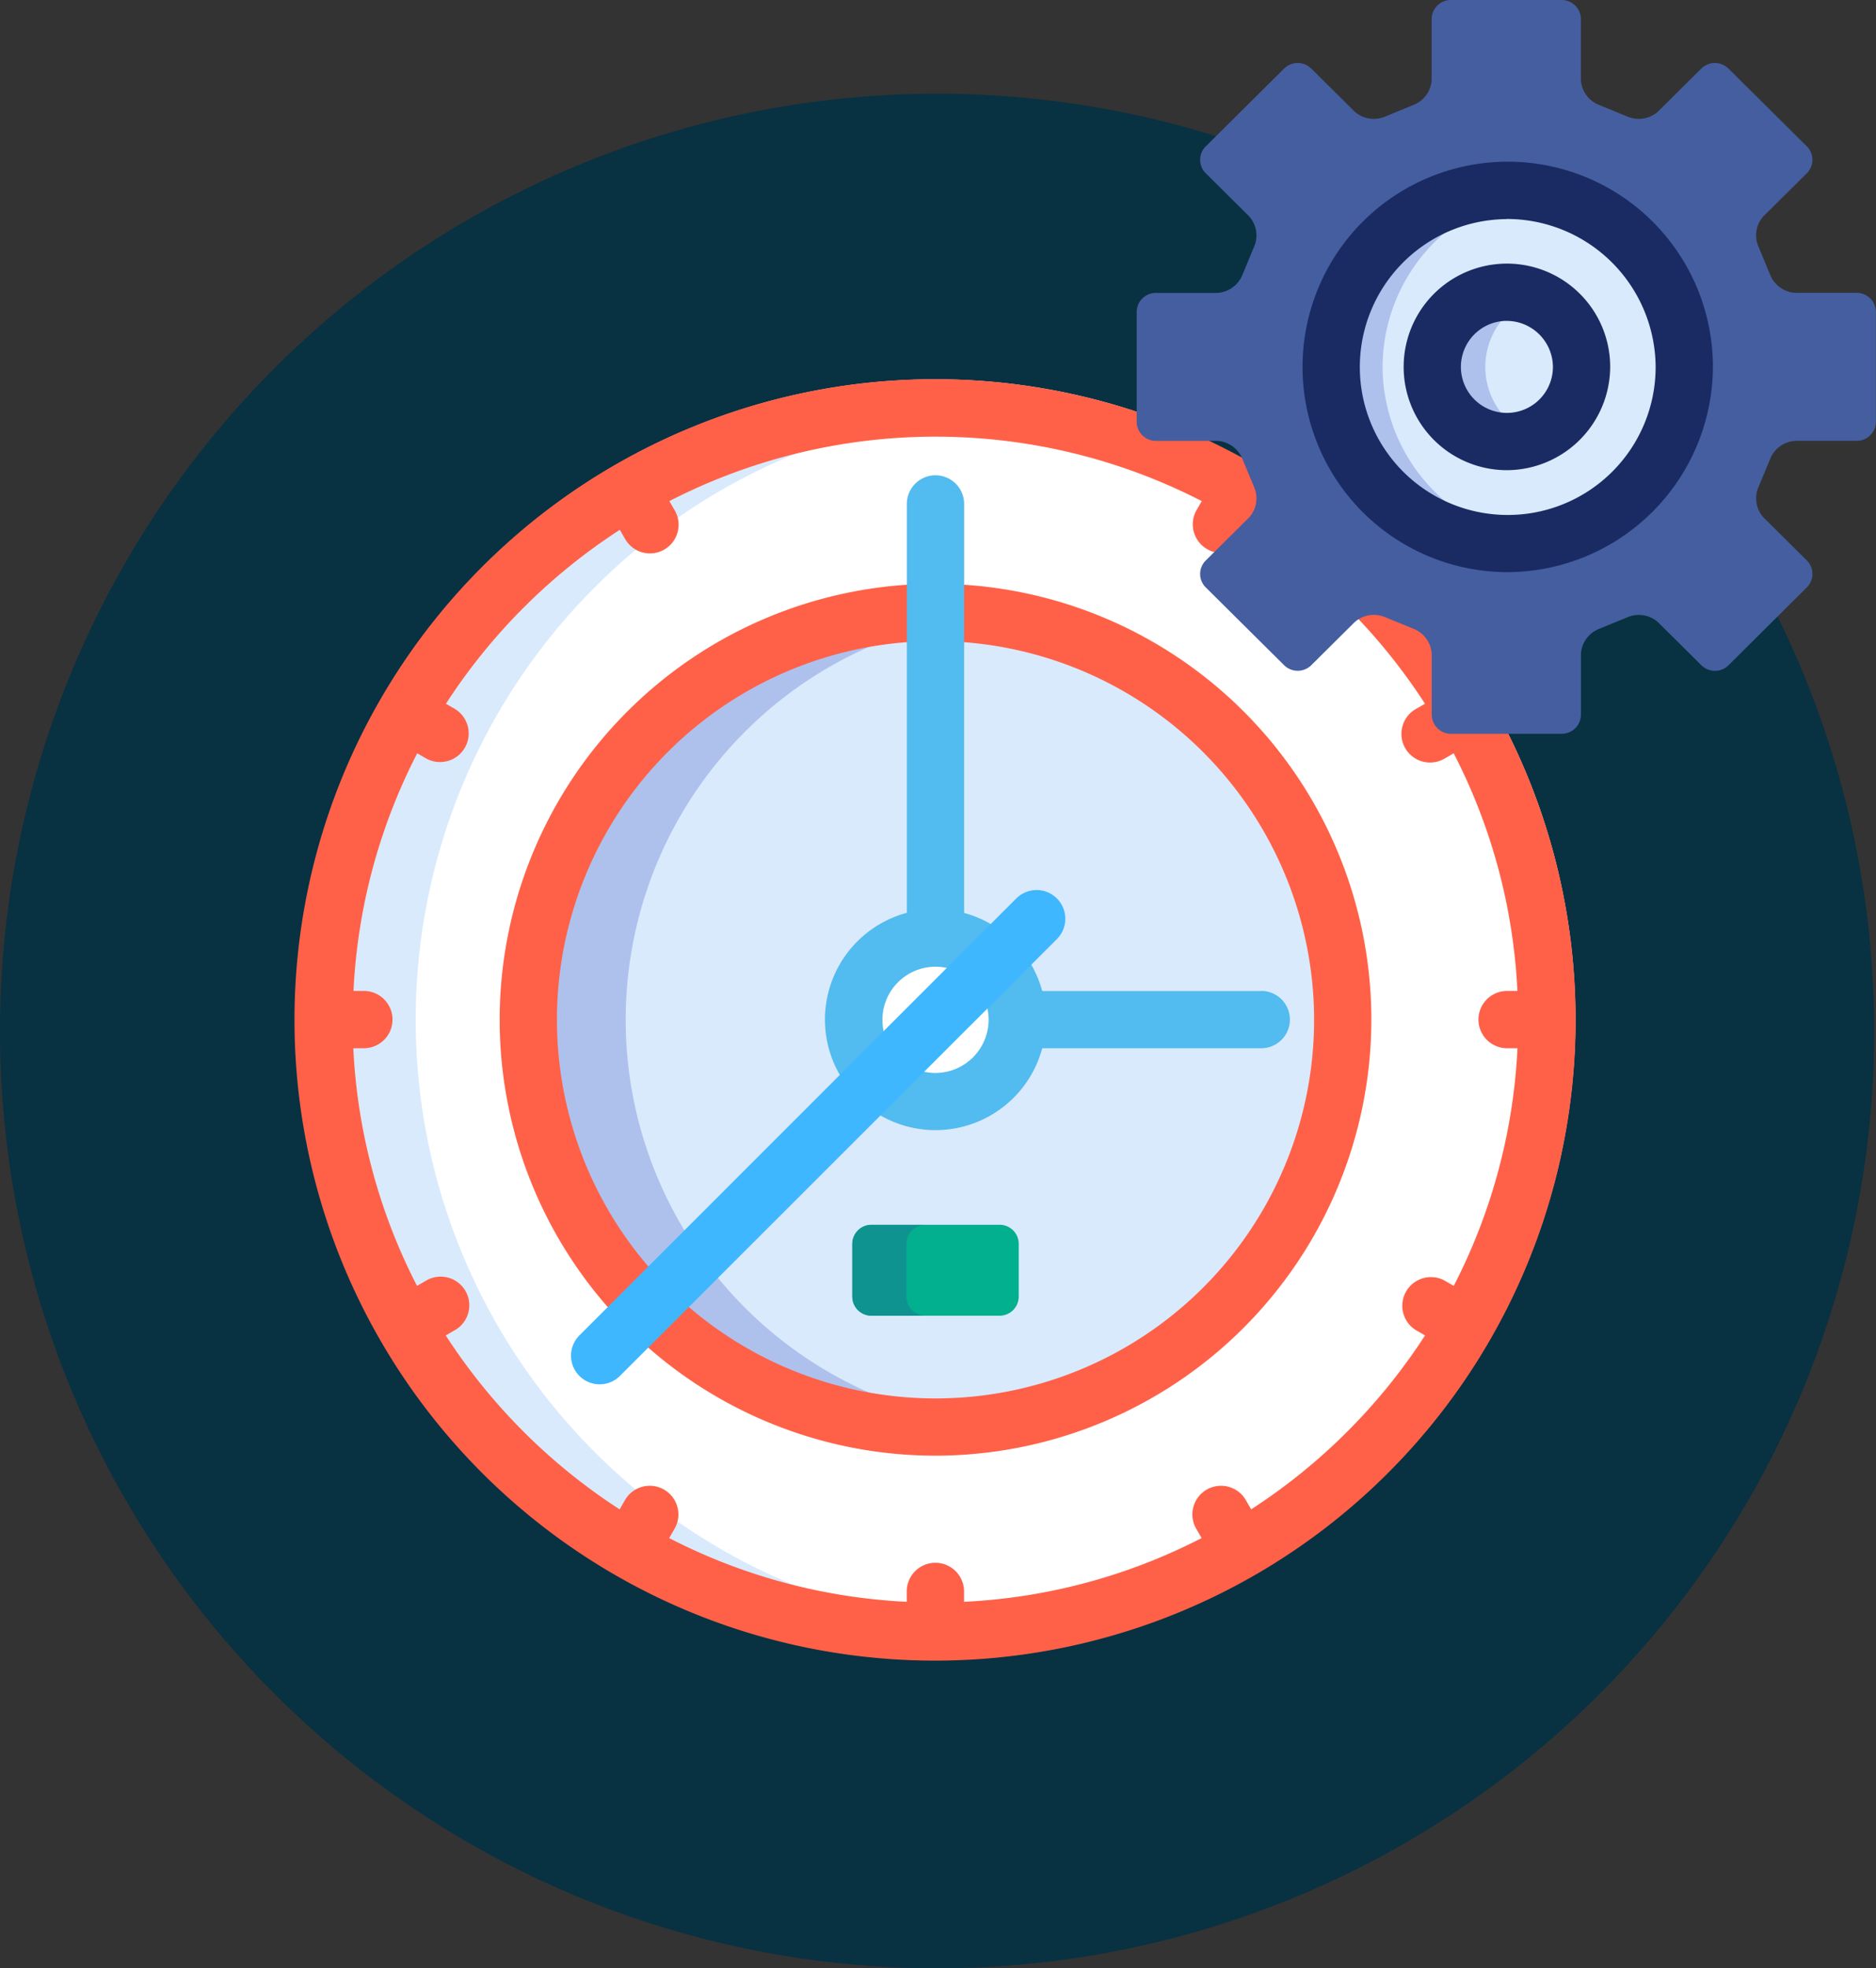 <svg xmlns="http://www.w3.org/2000/svg" width="60.059" height="63" viewBox="0 0 60.059 63">
  <rect x="0" y="0" width="60.059" height="63" fill="#333333" stroke="none"/>
  <g id="gestion-del-tiempo" transform="translate(-10.342)">
    <path id="Trazado_601057" data-name="Trazado 601057" d="M30,0A30,30,0,1,1,0,30,30,30,0,0,1,30,0Z" transform="translate(10.342 3)" fill="#083142"/>
    <path id="Trazado_4440" data-name="Trazado 4440" d="M92.817,77.565v1.622a.308.308,0,0,1-.307.307H89.533a.308.308,0,0,1-.307-.307V77.565a.973.973,0,0,0-.617-.869l-.752-.308a.888.888,0,0,0-.379-.081.968.968,0,0,0-.672.26l-1.159,1.151a.314.314,0,0,1-.438,0L83.1,75.63a.3.3,0,0,1,0-.431l1.16-1.151A.965.965,0,0,0,84.444,73l-.309-.741a.977.977,0,0,0-.871-.615H81.621a.309.309,0,0,1-.307-.307V68.389a.308.308,0,0,1,.307-.307H82.66a20.492,20.492,0,1,0,10.6,8.7A.98.98,0,0,0,92.817,77.565Z" transform="translate(-35.421 -54.727)" fill="#fff3ea"/>
    <circle id="Elipse_1210" data-name="Elipse 1210" cx="19.576" cy="19.576" r="19.576" transform="translate(20.715 13.063)" fill="#fff"/>
    <g id="Grupo_20877" data-name="Grupo 20877" transform="translate(20.716 13.063)">
      <path id="Trazado_4442" data-name="Trazado 4442" d="M98.143,126.438a19.576,19.576,0,0,1,18.109-19.521q-.726-.054-1.467-.055a19.576,19.576,0,0,0,0,39.151q.74,0,1.467-.055A19.576,19.576,0,0,1,98.143,126.438Z" transform="translate(-95.209 -106.862)" fill="#d9eafc"/>
      <circle id="Elipse_1211" data-name="Elipse 1211" cx="13.036" cy="13.036" r="13.036" transform="translate(6.539 6.54)" fill="#d9eafc"/>
    </g>
    <path id="Trazado_4443" data-name="Trazado 4443" d="M151.82,173.392A13.038,13.038,0,0,1,163.3,160.449a13.036,13.036,0,1,0,0,25.886A13.038,13.038,0,0,1,151.82,173.392Z" transform="translate(-121.447 -140.754)" fill="#aec1ed"/>
    <path id="Trazado_4444" data-name="Trazado 4444" d="M155.155,180.762a13.953,13.953,0,1,1,13.953-13.953A13.969,13.969,0,0,1,155.155,180.762Zm0-26.073a12.12,12.12,0,1,0,12.12,12.12A12.133,12.133,0,0,0,155.155,154.689Z" transform="translate(-114.863 -134.17)" fill="#ff6148"/>
    <circle id="Elipse_1212" data-name="Elipse 1212" cx="2.621" cy="2.621" r="2.621" transform="translate(37.67 30.017)" fill="#fff"/>
    <path id="Trazado_4445" data-name="Trazado 4445" d="M240.369,140.991h-7.012a3.551,3.551,0,0,0-2.5-2.5V125.4a.917.917,0,0,0-1.834,0v13.087a3.538,3.538,0,1,0,4.334,4.334h7.012a.917.917,0,0,0,0-1.834Zm-10.428,2.621a1.7,1.7,0,1,1,1.7-1.7A1.706,1.706,0,0,1,229.941,143.612Z" transform="translate(-189.649 -109.27)" fill="#52bbef"/>
    <path id="Trazado_4446" data-name="Trazado 4446" d="M160.8,248.867a.917.917,0,0,1-.648-1.565l13.987-13.986a.917.917,0,0,1,1.3,1.3L161.448,248.6A.914.914,0,0,1,160.8,248.867Z" transform="translate(-131.261 -204.559)" fill="#3eb7ff"/>
    <path id="Trazado_4447" data-name="Trazado 4447" d="M124.7,110.457a.367.367,0,0,1-.367-.367v-1.937a1.161,1.161,0,0,0-.736-1.038l-.9-.368a1.06,1.06,0,0,0-.453-.1,1.2,1.2,0,0,0-.673.205,18.787,18.787,0,0,1,2.3,2.888l-.283.163a.917.917,0,1,0,.917,1.588l.285-.165a18.524,18.524,0,0,1,2.04,7.606H126.5a.917.917,0,0,0,0,1.834h.332a18.525,18.525,0,0,1-2.04,7.606l-.285-.165a.917.917,0,0,0-.917,1.588l.283.163a18.808,18.808,0,0,1-5.567,5.567l-.163-.283a.917.917,0,1,0-1.588.917l.165.285a18.526,18.526,0,0,1-7.606,2.04v-.332a.917.917,0,1,0-1.834,0v.332a18.525,18.525,0,0,1-7.606-2.04l.165-.285a.917.917,0,1,0-1.588-.917l-.163.283a18.809,18.809,0,0,1-5.567-5.567l.283-.163a.917.917,0,1,0-.917-1.588l-.285.165a18.523,18.523,0,0,1-2.04-7.606H89.9a.917.917,0,0,0,0-1.834h-.332a18.524,18.524,0,0,1,2.04-7.606l.285.165a.917.917,0,0,0,.917-1.588l-.283-.163a18.808,18.808,0,0,1,5.567-5.567l.163.283a.917.917,0,1,0,1.588-.917l-.165-.285a18.635,18.635,0,0,1,17.045,0l-.165.285a.917.917,0,0,0,.793,1.375.9.9,0,0,0,.094-.006l.964-.957a1.152,1.152,0,0,0,.214-1.253l-.268-.644a20.44,20.44,0,0,0-1.935-.975h-1.166a.369.369,0,0,1-.367-.367v-.235a20.508,20.508,0,1,0,11.521,9.975Z" transform="translate(-67.909 -87.215)" fill="#ff6148"/>
    <path id="Trazado_4448" data-name="Trazado 4448" d="M238.27,320.7h-4.106a.613.613,0,0,0-.611.611V323a.613.613,0,0,0,.611.611h4.106a.613.613,0,0,0,.611-.611v-1.684A.613.613,0,0,0,238.27,320.7Z" transform="translate(-195.925 -281.499)" fill="#02af8e"/>
    <path id="Trazado_4449" data-name="Trazado 4449" d="M235.286,323v-1.684a.613.613,0,0,1,.611-.611h-1.732a.613.613,0,0,0-.611.611V323a.613.613,0,0,0,.611.611H235.9A.613.613,0,0,1,235.286,323Z" transform="translate(-195.926 -281.5)" fill="#0f9390"/>
    <path id="Trazado_4450" data-name="Trazado 4450" d="M317.492,22.876a.613.613,0,0,0,.611.611h3.554a.613.613,0,0,0,.611-.611V20.939a.917.917,0,0,1,.578-.809l.911-.373a.924.924,0,0,1,.983.163l1.384,1.374a.619.619,0,0,0,.868,0L329.5,18.8a.607.607,0,0,0,0-.861l-1.384-1.374a.908.908,0,0,1-.163-.978l.374-.9a.922.922,0,0,1,.812-.577H331.1a.613.613,0,0,0,.611-.611V9.984a.613.613,0,0,0-.611-.611h-1.962a.922.922,0,0,1-.812-.577l-.374-.9a.909.909,0,0,1,.163-.979L329.5,5.546a.607.607,0,0,0,0-.861l-2.51-2.491a.619.619,0,0,0-.868,0l-1.384,1.373a.924.924,0,0,1-.983.163l-.911-.373a.917.917,0,0,1-.578-.809V.611A.613.613,0,0,0,321.658,0H318.1a.613.613,0,0,0-.611.611V2.548a.917.917,0,0,1-.578.809l-.91.373a.924.924,0,0,1-.983-.163l-1.384-1.373a.619.619,0,0,0-.868,0l-2.51,2.491a.607.607,0,0,0,0,.861l1.384,1.374a.908.908,0,0,1,.163.978l-.374.9a.922.922,0,0,1-.812.577h-1.961a.613.613,0,0,0-.611.611V13.5a.613.613,0,0,0,.611.611h1.961a.922.922,0,0,1,.812.577l.374.9a.908.908,0,0,1-.163.978l-1.384,1.374a.607.607,0,0,0,0,.861l2.51,2.491a.619.619,0,0,0,.868,0l1.384-1.374a.924.924,0,0,1,.983-.163l.911.373a.917.917,0,0,1,.578.809v1.937Z" transform="translate(-261.313)" fill="#445ea0"/>
    <ellipse id="Elipse_1213" data-name="Elipse 1213" cx="5.695" cy="5.652" rx="5.695" ry="5.652" transform="translate(52.872 6.091)" fill="#d9eafc"/>
    <path id="Trazado_4451" data-name="Trazado 4451" d="M359.995,55.483a5.667,5.667,0,0,1,4.829-5.587,5.781,5.781,0,0,0-.866-.065,5.652,5.652,0,1,0,0,11.3,5.782,5.782,0,0,0,.866-.065A5.667,5.667,0,0,1,359.995,55.483Z" transform="translate(-305.39 -43.74)" fill="#aec1ed"/>
    <path id="Trazado_4452" data-name="Trazado 4452" d="M357.375,55.47a6.569,6.569,0,1,1,6.612-6.569A6.6,6.6,0,0,1,357.375,55.47Zm0-11.3a4.735,4.735,0,1,0,4.778,4.735A4.763,4.763,0,0,0,357.375,44.166Z" transform="translate(-298.807 -37.157)" fill="#1a2b63"/>
    <ellipse id="Elipse_1214" data-name="Elipse 1214" cx="2.408" cy="2.389" rx="2.408" ry="2.389" transform="translate(56.16 9.355)" fill="#d9eafc"/>
    <path id="Trazado_4453" data-name="Trazado 4453" d="M386.89,78.911a2.389,2.389,0,0,1,1.541-2.227,2.389,2.389,0,1,0,0,4.455A2.389,2.389,0,0,1,386.89,78.911Z" transform="translate(-328.998 -67.168)" fill="#aec1ed"/>
    <path id="Trazado_4454" data-name="Trazado 4454" d="M380.982,75.634a3.306,3.306,0,1,1,3.324-3.306A3.319,3.319,0,0,1,380.982,75.634Zm0-4.779a1.473,1.473,0,1,0,1.491,1.472A1.483,1.483,0,0,0,380.982,70.856Z" transform="translate(-322.415 -60.585)" fill="#1a2b63"/>
  </g>
</svg>
